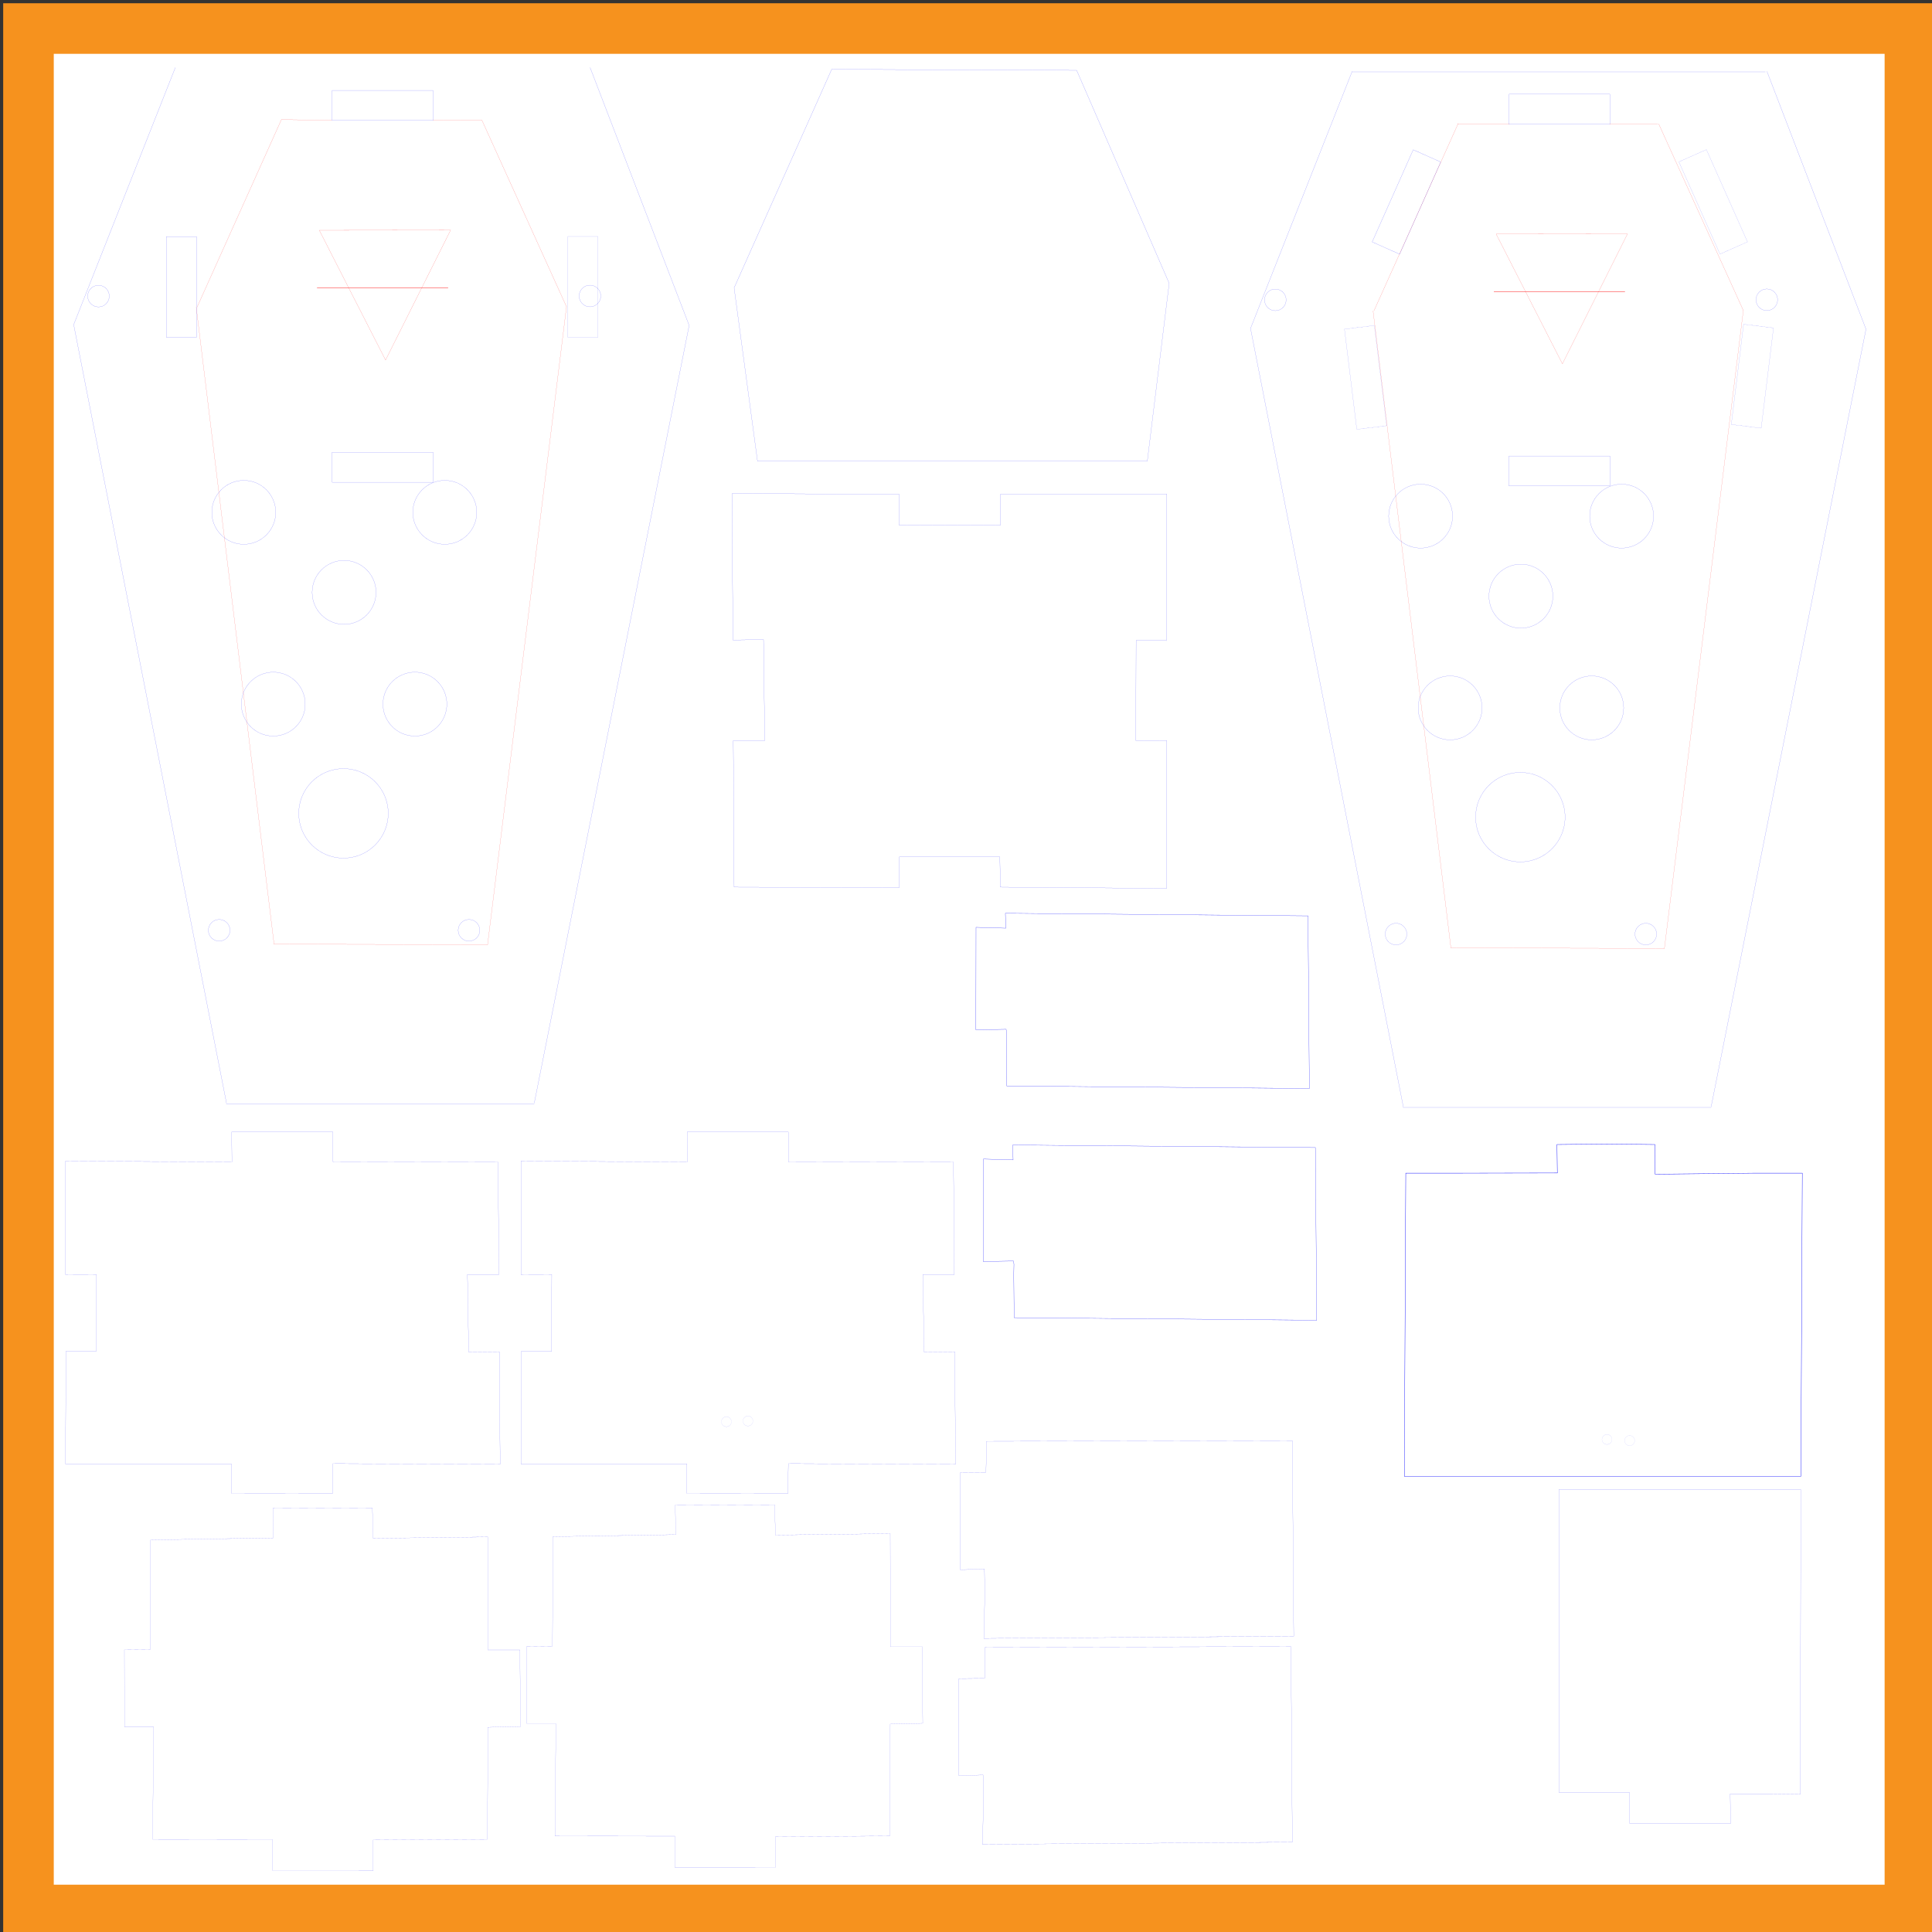 <?xml version="1.0" encoding="UTF-8" standalone="no"?>
<!-- Created with Inkscape (http://www.inkscape.org/) -->

<svg
   xmlns:dc="http://purl.org/dc/elements/1.1/"
   xmlns:cc="http://creativecommons.org/ns#"
   xmlns:rdf="http://www.w3.org/1999/02/22-rdf-syntax-ns#"
   xmlns:svg="http://www.w3.org/2000/svg"
   xmlns="http://www.w3.org/2000/svg"
   xmlns:sodipodi="http://sodipodi.sourceforge.net/DTD/sodipodi-0.dtd"
   xmlns:inkscape="http://www.inkscape.org/namespaces/inkscape"
   version="1.1"
   width="541.417pt"
   height="541.416pt"
   viewBox="0 0 541.417 541.416"
   id="svg2242"
   xml:space="preserve"
   inkscape:version="0.48.3.1 r9886"
   sodipodi:docname="vampire-brd_panel_stripped_forform.svg"><rect x="0" y="0" width="541.417" height="541.416" fill="#333333" stroke="none"/><sodipodi:namedview
   pagecolor="#ffffff"
   bordercolor="#666666"
   borderopacity="1"
   objecttolerance="10"
   gridtolerance="10"
   guidetolerance="10"
   inkscape:pageopacity="0"
   inkscape:pageshadow="2"
   inkscape:window-width="1398"
   inkscape:window-height="1029"
   id="namedview3377"
   showgrid="true"
   showguides="true"
   inkscape:guide-bbox="true"
   inkscape:zoom="1.3853655"
   inkscape:cx="98.923423"
   inkscape:cy="441.29202"
   inkscape:window-x="0"
   inkscape:window-y="19"
   inkscape:window-maximized="1"
   inkscape:current-layer="svg2242"
   inkscape:document-units="mm"
   inkscape:snap-grids="false"><inkscape:grid
     type="xygrid"
     id="grid3379"
     units="mm"
     empspacing="5"
     dotted="true"
     visible="true"
     enabled="true"
     snapvisiblegridlinesonly="true" /><sodipodi:guide
     orientation="0,1"
     position="283.465,620.079"
     id="guide3123" /><sodipodi:guide
     orientation="0,1"
     position="124.016,230.315"
     id="guide3133" /></sodipodi:namedview><defs
   id="defs2284">
		
		
		
		
		
		
		
	
		
		
		
		
		
		
		
		
		
		
		
		
	
			
			
			
			
			
		
			
			
			
			
			
			
		
			
			
			
			
			
		
			
			
			
			
			
			
			
			
			
			
		
		
		
		
		
		
		
		
	
		
		
		
		
		
		
		
		
		
		
		
		
	
			
			
			
			
			
		
			
			
			
			
			
			
		
			
			
			
			
			
		
			
			
			
			
			
			
			
			
			
			
		
		
		
		
		
		
		
		
	
		
		
		
		
		
		
		
	
		
		
		
		
		
		
		
		
		
		
		
		
	
			
			
			
			
			
		
			
			
			
			
			
			
		
			
			
			
			
			
		
			
			
			
			
			
			
			
			
			
			
		
		
		
		
		
		
		
		
	
		
		
		
		
		
		
		
		
		
		
		
		
	
			
			
			
			
			
		
			
			
			
			
			
			
		
			
			
			
			
			
		
			
			
			
			
			
			
			
			
			
			
		
		
		
		
		
		
		
		
	
		
		
		
		
		
		
		
		
		
		
		
		
	
			
			
			
			
			
		
			
			
			
			
			
			
		
			
			
			
			
			
		
			
			
			
			
			
			
			
			
			
			
		
		
		
		
		
		
		
		
	
		
		
		
		
		
		
		
		
		
		
		
		
	
			
			
			
			
			
		
			
			
			
			
			
			
		
			
			
			
			
			
		
			
			
			
			
			
			
			
			
			
			
		
		
		
		
		
		
		
		
	
		
		
		
		
		
		
		
		
		
		
		
		
	
			
			
			
			
			
		
			
			
			
			
			
			
		
			
			
			
			
			
		
			
			
			
			
			
			
			
			
			
			
		
		
		
		
		
		
		
		
	
		
		
		
		
		
		
		
	
		
		
		
		
		
		
		
		
		
		
		
		
	
			
			
			
			
			
		
			
			
			
			
			
			
		
			
			
			
			
			
		
			
			
			
			
			
			
			
			
			
			
		</defs>
	<rect
   width="541.417"
   height="541.417"
   x="0.895"
   y="0.913"
   id="rect21823"
   style="fill:#f6921e" /><rect
   width="513.071"
   height="513.072"
   x="15.068"
   y="15.086"
   id="rect21825"
   style="fill:#ffffff" /><g
   id="layer9-1"
   transform="translate(0.78,0.46)" />
<path
   style="fill:none;stroke:#ff0000;stroke-width:0.028;stroke-linecap:round;stroke-linejoin:round;stroke-miterlimit:4;stroke-opacity:1;stroke-dasharray:none"
   id="path5608"
   d="m 158.746,86.005 -22.104,178.704"
   inkscape:connector-curvature="0" /><path
   style="fill:none;stroke:#ff0000;stroke-width:0.028;stroke-linecap:round;stroke-linejoin:round;stroke-miterlimit:4;stroke-opacity:1;stroke-dasharray:none"
   id="path5612"
   d="m 158.782,86.005 -23.76,-52.38"
   inkscape:connector-curvature="0" /><path
   style="fill:none;stroke:#ff0000;stroke-width:0.028;stroke-linecap:round;stroke-linejoin:round;stroke-miterlimit:4;stroke-opacity:1;stroke-dasharray:none"
   id="path5614"
   d="m 54.994,86.077 21.816,178.56"
   inkscape:connector-curvature="0" /><path
   style="fill:none;stroke:#ff0000;stroke-width:0.028;stroke-linecap:round;stroke-linejoin:round;stroke-miterlimit:4;stroke-opacity:1;stroke-dasharray:none"
   id="path5616"
   d="m 55.21,86.113 23.652,-52.596"
   inkscape:connector-curvature="0" /><path
   style="fill:none;stroke:#0000ff;stroke-width:0.028;stroke-linecap:round;stroke-linejoin:round;stroke-miterlimit:4;stroke-opacity:1;stroke-dasharray:none"
   id="path5632"
   d="m 63.382,309.277 86.328,0"
   inkscape:connector-curvature="0" /><path
   style="fill:none;stroke:#ff0000;stroke-width:0.028;stroke-linecap:round;stroke-linejoin:round;stroke-miterlimit:4;stroke-opacity:1;stroke-dasharray:none"
   id="path6238"
   d="m 136.714,264.709 -59.94,-0.108"
   inkscape:connector-curvature="0" /><path
   style="fill:none;stroke:#0000ff;stroke-width:0.028;stroke-linecap:round;stroke-linejoin:round;stroke-miterlimit:4;stroke-opacity:1;stroke-dasharray:none"
   id="path6496"
   d="M 49.138,18.928 20.65,90.973"
   inkscape:connector-curvature="0"
   sodipodi:nodetypes="cc" /><path
   style="fill:none;stroke:#0000ff;stroke-width:0.028;stroke-linecap:round;stroke-linejoin:round;stroke-miterlimit:4;stroke-opacity:1;stroke-dasharray:none"
   id="path6498"
   d="M 20.65,90.973 63.473,309.156"
   inkscape:connector-curvature="0"
   sodipodi:nodetypes="cc" /><path
   style="fill:none;stroke:#0000ff;stroke-width:0.028;stroke-linecap:round;stroke-linejoin:round;stroke-miterlimit:4;stroke-opacity:1;stroke-dasharray:none"
   id="path6502"
   d="M 193.126,91.189 165.366,18.928"
   inkscape:connector-curvature="0"
   sodipodi:nodetypes="cc" /><path
   style="fill:none;stroke:#0000ff;stroke-width:0.028;stroke-linecap:round;stroke-linejoin:round;stroke-miterlimit:4;stroke-opacity:1;stroke-dasharray:none"
   id="path6510"
   d="M 149.721,309.143 193.126,91.189"
   inkscape:connector-curvature="0"
   sodipodi:nodetypes="cc" /><ellipse
   style="fill:none;stroke:#0000ff;stroke-width:3.937;stroke-linecap:round;stroke-linejoin:round;stroke-miterlimit:4;stroke-opacity:1;stroke-dasharray:none"
   id="ellipse6520"
   ry="433"
   rx="433"
   cy="63189"
   cx="56063"
   sodipodi:cx="56063"
   sodipodi:cy="63189"
   sodipodi:rx="433"
   sodipodi:ry="433"
   d="m 56496,63189 c 0,239.139 -193.861,433 -433,433 -239.139,0 -433,-193.861 -433,-433 0,-239.139 193.861,-433 433,-433 239.139,0 433,193.861 433,433 z"
   transform="matrix(0.007,0,0,0.007,-261.014,-181.619)" /><ellipse
   style="fill:none;stroke:#0000ff;stroke-width:3.937;stroke-linecap:round;stroke-linejoin:round;stroke-miterlimit:4;stroke-opacity:1;stroke-dasharray:none"
   id="ellipse6616"
   ry="433"
   rx="433"
   cy="63189"
   cx="46063"
   sodipodi:cx="46063"
   sodipodi:cy="63189"
   sodipodi:rx="433"
   sodipodi:ry="433"
   d="m 46496,63189 c 0,239.139 -193.861,433 -433,433 -239.139,0 -433,-193.861 -433,-433 0,-239.139 193.861,-433 433,-433 239.139,0 433,193.861 433,433 z"
   transform="matrix(0.007,0,0,0.007,-261.014,-181.619)" /><ellipse
   style="fill:none;stroke:#0000ff;stroke-width:3.937;stroke-linecap:round;stroke-linejoin:round;stroke-miterlimit:4;stroke-opacity:1;stroke-dasharray:none"
   id="ellipse6712"
   ry="433"
   rx="433"
   cy="37800"
   cx="41230"
   sodipodi:cx="41230"
   sodipodi:cy="37800"
   sodipodi:rx="433"
   sodipodi:ry="433"
   d="m 41663,37800 c 0,239.139 -193.861,433 -433,433 -239.139,0 -433,-193.861 -433,-433 0,-239.139 193.861,-433 433,-433 239.139,0 433,193.861 433,433 z"
   transform="matrix(0.007,0,0,0.007,-261.014,-181.619)" /><ellipse
   style="fill:none;stroke:#0000ff;stroke-width:3.937;stroke-linecap:round;stroke-linejoin:round;stroke-miterlimit:4;stroke-opacity:1;stroke-dasharray:none"
   id="ellipse6808"
   ry="433"
   rx="433"
   cy="37795"
   cx="60906"
   sodipodi:cx="60906"
   sodipodi:cy="37795"
   sodipodi:rx="433"
   sodipodi:ry="433"
   d="m 61339,37795 c 0,239.139 -193.861,433 -433,433 -239.139,0 -433,-193.861 -433,-433 0,-239.139 193.861,-433 433,-433 239.139,0 433,193.861 433,433 z"
   transform="matrix(0.007,0,0,0.007,-261.014,-181.619)" /><ellipse
   style="fill:none;stroke:#0000ff;stroke-width:3.937;stroke-linecap:round;stroke-linejoin:round;stroke-miterlimit:4;stroke-opacity:1;stroke-dasharray:none"
   id="ellipse6822"
   ry="1279"
   rx="1279"
   cy="46457"
   cx="47047"
   sodipodi:cx="47047"
   sodipodi:cy="46457"
   sodipodi:rx="1279"
   sodipodi:ry="1279"
   d="m 48326,46457 c 0,706.372 -572.628,1279 -1279,1279 -706.372,0 -1279,-572.628 -1279,-1279 0,-706.372 572.628,-1279 1279,-1279 706.372,0 1279,572.628 1279,1279 z"
   transform="matrix(0.007,0,0,0.007,-261.014,-181.619)" /><ellipse
   style="fill:none;stroke:#0000ff;stroke-width:3.937;stroke-linecap:round;stroke-linejoin:round;stroke-miterlimit:4;stroke-opacity:1;stroke-dasharray:none"
   id="ellipse6836"
   ry="1279"
   rx="1279"
   cy="46457"
   cx="55094"
   sodipodi:cx="55094"
   sodipodi:cy="46457"
   sodipodi:rx="1279"
   sodipodi:ry="1279"
   d="m 56373,46457 c 0,706.372 -572.628,1279 -1279,1279 -706.372,0 -1279,-572.628 -1279,-1279 0,-706.372 572.628,-1279 1279,-1279 706.372,0 1279,572.628 1279,1279 z"
   transform="matrix(0.007,0,0,0.007,-261.014,-181.619)" /><ellipse
   style="fill:none;stroke:#0000ff;stroke-width:3.937;stroke-linecap:round;stroke-linejoin:round;stroke-miterlimit:4;stroke-opacity:1;stroke-dasharray:none"
   id="ellipse6850"
   ry="1279"
   rx="1279"
   cy="49661"
   cx="51063"
   sodipodi:cx="51063"
   sodipodi:cy="49661"
   sodipodi:rx="1279"
   sodipodi:ry="1279"
   d="m 52342,49661 c 0,706.372 -572.628,1279 -1279,1279 -706.372,0 -1279,-572.628 -1279,-1279 0,-706.372 572.628,-1279 1279,-1279 706.372,0 1279,572.628 1279,1279 z"
   transform="matrix(0.007,0,0,0.007,-261.014,-181.619)" /><ellipse
   style="fill:none;stroke:#0000ff;stroke-width:3.937;stroke-linecap:round;stroke-linejoin:round;stroke-miterlimit:4;stroke-opacity:1;stroke-dasharray:none"
   id="ellipse6864"
   ry="1279"
   rx="1279"
   cy="54134"
   cx="48228"
   sodipodi:cx="48228"
   sodipodi:cy="54134"
   sodipodi:rx="1279"
   sodipodi:ry="1279"
   d="m 49507,54134 c 0,706.372 -572.628,1279 -1279,1279 -706.372,0 -1279,-572.628 -1279,-1279 0,-706.372 572.628,-1279 1279,-1279 706.372,0 1279,572.628 1279,1279 z"
   transform="matrix(0.007,0,0,0.007,-261.014,-181.619)" /><ellipse
   style="fill:none;stroke:#0000ff;stroke-width:3.937;stroke-linecap:round;stroke-linejoin:round;stroke-miterlimit:4;stroke-opacity:1;stroke-dasharray:none"
   id="ellipse6878"
   ry="1279"
   rx="1279"
   cy="54134"
   cx="53898"
   sodipodi:cx="53898"
   sodipodi:cy="54134"
   sodipodi:rx="1279"
   sodipodi:ry="1279"
   d="m 55177,54134 c 0,706.372 -572.628,1279 -1279,1279 -706.372,0 -1279,-572.628 -1279,-1279 0,-706.372 572.628,-1279 1279,-1279 706.372,0 1279,572.628 1279,1279 z"
   transform="matrix(0.007,0,0,0.007,-261.014,-181.619)" /><ellipse
   style="fill:none;stroke:#0000ff;stroke-width:3.937;stroke-linecap:round;stroke-linejoin:round;stroke-miterlimit:4;stroke-opacity:1;stroke-dasharray:none"
   id="ellipse6892"
   ry="1791"
   rx="1791"
   cy="58508"
   cx="51039"
   sodipodi:cx="51039"
   sodipodi:cy="58508"
   sodipodi:rx="1791"
   sodipodi:ry="1791"
   d="m 52830,58508 c 0,989.142 -801.858,1791 -1791,1791 -989.142,0 -1791,-801.858 -1791,-1791 0,-989.142 801.858,-1791 1791,-1791 989.142,0 1791,801.858 1791,1791 z"
   transform="matrix(0.007,0,0,0.007,-261.014,-181.619)" /><g
   id="g3893"
   style="fill:none;stroke:#ff0000;stroke-width:0.028;stroke-miterlimit:4;stroke-opacity:1;stroke-dasharray:none"
   transform="translate(19.339,-79.101)"><g
     id="g3447"
     style="fill:none;stroke:#ff0000;stroke-width:0.028;stroke-miterlimit:4;stroke-opacity:1;stroke-dasharray:none"><path
       sodipodi:type="star"
       style="fill:none;stroke:#ff0000;stroke-width:0.026;stroke-miterlimit:4;stroke-opacity:1;stroke-dasharray:none"
       id="path3887"
       sodipodi:sides="3"
       sodipodi:cx="88.58268"
       sodipodi:cy="38.974743"
       sodipodi:r1="20.641151"
       sodipodi:r2="10.320391"
       sodipodi:arg1="0.53882658"
       sodipodi:arg2="1.5847985"
       inkscape:flatsided="false"
       inkscape:rounded="0"
       inkscape:randomized="0"
       d="m 106.299,49.566 -17.861,-0.272 -17.886,-0.272 9.166,-15.332 9.179,-15.354 8.695,15.604 z"
       transform="matrix(-1.029,0.019,-0.021,-1.175,180.57,199.859)"
       inkscape:transform-center-x="0.075244755"
       inkscape:transform-center-y="7.5719767" /></g></g><g
   id="g3897"
   transform="matrix(1,0,0,-12.303,19.339,2039.283)"
   style="stroke:#ff0000;stroke-width:0.008;stroke-miterlimit:4;stroke-opacity:1;stroke-dasharray:none;fill:none"><g
     id="g3450"
     style="stroke:#ff0000;stroke-width:0.008;stroke-miterlimit:4;stroke-opacity:1;stroke-dasharray:none;fill:none"><path
       style="fill:none;stroke:#ff0000;stroke-width:0.008;stroke-linecap:butt;stroke-linejoin:miter;stroke-miterlimit:4;stroke-opacity:1;stroke-dasharray:none"
       d="m 69.499,159.196 36.747,0"
       id="path4793"
       inkscape:connector-curvature="0" /></g></g><rect
   style="fill:none;stroke:#0000ff;stroke-width:0.028;stroke-miterlimit:4;stroke-opacity:1;stroke-dasharray:none"
   id="rect11653"
   width="28.264"
   height="8.422"
   x="93.09"
   y="25.344" /><rect
   style="fill:none;stroke:#0000ff;stroke-width:0.028;stroke-miterlimit:4;stroke-opacity:1;stroke-dasharray:none"
   id="rect11655"
   width="28.267"
   height="8.422"
   x="93.09"
   y="126.725" /><rect
   style="fill:none;stroke:#0000ff;stroke-width:0.028;stroke-miterlimit:4;stroke-opacity:1;stroke-dasharray:none"
   id="rect11657"
   width="8.425"
   height="28.264"
   x="46.633"
   y="66.291" /><rect
   style="fill:none;stroke:#0000ff;stroke-width:0.018;stroke-miterlimit:4;stroke-opacity:1;stroke-dasharray:none"
   id="rect11659"
   width="8.433"
   height="28.286"
   x="159.126"
   y="66.269" /><path
   style="fill:none;stroke:#ff0000;stroke-width:0.035;stroke-linecap:butt;stroke-linejoin:miter;stroke-opacity:1;stroke-miterlimit:4;stroke-dasharray:none"
   d="m 98.531,41.904 17.738,0.205 0,0"
   id="path4699"
   inkscape:connector-curvature="0"
   transform="matrix(0.8,0,0,0.8,0,-1.1718743e-5)" /><path
   style="fill:none;stroke:#ff0000;stroke-width:0.035;stroke-linecap:butt;stroke-linejoin:miter;stroke-opacity:1;stroke-miterlimit:4;stroke-dasharray:none"
   d="m 168.764,42.109 -17.071,0.051"
   id="path5211"
   inkscape:connector-curvature="0"
   transform="matrix(0.8,0,0,0.8,0,-1.1718743e-5)" /><path
   style="fill:none;stroke:#0000ff;stroke-width:0.028;stroke-linecap:butt;stroke-linejoin:miter;stroke-miterlimit:4;stroke-opacity:1;stroke-dasharray:none"
   d="m 326.952,248.956 -46.632,-0.348 -0.116,-8.468 -28.188,0 0,8.584 -46.284,-0.116 -0.232,-41.064 8.816,0 -0.348,-28.304 -8.584,0.116 -0.232,-41.064 46.864,0.232 0,8.7 28.42,-0.116 0,-8.7 46.516,0 -0.116,41.18 0,-0.116 -8.468,0 -0.058,28.072 8.642,-0.029 z"
   id="path3716"
   inkscape:connector-curvature="0" />

<path
   sodipodi:nodetypes="cccccccccccccccccccccc"
   style="fill:none;stroke:#0000ff;stroke-width:0.025;stroke-linecap:butt;stroke-linejoin:miter;stroke-miterlimit:4;stroke-opacity:1;stroke-dasharray:none"
   d="m 18.36,325.37 46.632,0.267 -0.058,-8.405 28.362,0 0,8.316 46.284,0.089 0.232,31.527 -8.816,0 0.348,21.73 8.584,-0.089 0.232,31.527 -46.864,-0.178 -0.116,8.4 -28.304,-0.027 0,-8.284 -46.516,0 0.116,-31.616 0,0.089 8.468,0 0.058,-21.552 -8.642,0.022 z"
   id="path3716-1"
   inkscape:connector-curvature="0" /><path
   sodipodi:nodetypes="cccccccccccccccccccccc"
   style="fill:none;stroke:#0000ff;stroke-width:0.025;stroke-linecap:butt;stroke-linejoin:miter;stroke-miterlimit:4;stroke-opacity:1;stroke-dasharray:none"
   d="m 145.985,325.37 46.632,0.267 -0.058,-8.405 28.362,0 0,8.316 46.284,0.089 0.232,31.527 -8.816,0 0.348,21.73 8.584,-0.089 0.232,31.527 -46.864,-0.178 -0.116,8.4 -28.304,-0.027 0,-8.284 -46.516,0 0.116,-31.616 0,0.089 8.468,0 0.058,-21.552 -8.642,0.022 z"
   id="path3716-1-0"
   inkscape:connector-curvature="0" />

<path
   sodipodi:nodetypes="cccccccccccccccccccccc"
   style="fill:none;stroke:#0000ff;stroke-width:0.022;stroke-linecap:butt;stroke-linejoin:miter;stroke-miterlimit:4;stroke-opacity:1;stroke-dasharray:none"
   d="m 136.595,515.434 -32.031,0.19 0.03,8.594 -28.223,-0.005 0.016,-8.731 -33.599,-0.03 0.248,-31.527 -8.144,0 -0.027,-21.588 7.216,-0.053 0.126,-30.744 34.405,-0.564 -0.117,-8.312 27.858,-0.086 0.201,8.51 32.183,-0.386 0.051,31.758 0,-0.089 8.918,0 0.14,21.481 -9.109,0.191 z"
   id="path3716-1-0-0-7"
   inkscape:connector-curvature="0" />
<path
   style="fill:none;stroke:#ff0000;stroke-width:0.028;stroke-linecap:round;stroke-linejoin:round;stroke-miterlimit:4;stroke-opacity:1;stroke-dasharray:none"
   id="path5608-2"
   d="m 488.539,87.064 -22.104,178.704"
   inkscape:connector-curvature="0" /><path
   style="fill:none;stroke:#ff0000;stroke-width:0.028;stroke-linecap:round;stroke-linejoin:round;stroke-miterlimit:4;stroke-opacity:1;stroke-dasharray:none"
   id="path5612-4"
   d="m 488.575,87.064 -23.76,-52.38"
   inkscape:connector-curvature="0" /><path
   style="fill:none;stroke:#ff0000;stroke-width:0.028;stroke-linecap:round;stroke-linejoin:round;stroke-miterlimit:4;stroke-opacity:1;stroke-dasharray:none"
   id="path5614-8"
   d="m 384.787,87.136 21.816,178.56"
   inkscape:connector-curvature="0" /><path
   style="fill:none;stroke:#ff0000;stroke-width:0.028;stroke-linecap:round;stroke-linejoin:round;stroke-miterlimit:4;stroke-opacity:1;stroke-dasharray:none"
   id="path5616-7"
   d="m 385.003,87.172 23.652,-52.596"
   inkscape:connector-curvature="0" /><path
   style="fill:none;stroke:#0000ff;stroke-width:0.028;stroke-linecap:round;stroke-linejoin:round;stroke-miterlimit:4;stroke-opacity:1;stroke-dasharray:none"
   id="path5630-3"
   d="m 378.919,20.14 115.812,0"
   inkscape:connector-curvature="0" /><path
   style="fill:none;stroke:#0000ff;stroke-width:0.028;stroke-linecap:round;stroke-linejoin:round;stroke-miterlimit:4;stroke-opacity:1;stroke-dasharray:none"
   id="path5632-6"
   d="m 393.175,310.336 86.328,0"
   inkscape:connector-curvature="0" /><path
   style="fill:none;stroke:#ff0000;stroke-width:0.028;stroke-linecap:round;stroke-linejoin:round;stroke-miterlimit:4;stroke-opacity:1;stroke-dasharray:none"
   id="path6238-6"
   d="m 466.507,265.768 -59.94,-0.108"
   inkscape:connector-curvature="0" /><path
   style="fill:none;stroke:#0000ff;stroke-width:0.028;stroke-linecap:round;stroke-linejoin:round;stroke-miterlimit:4;stroke-opacity:1;stroke-dasharray:none"
   id="path6496-8"
   d="M 378.932,19.987 350.443,92.032"
   inkscape:connector-curvature="0"
   sodipodi:nodetypes="cc" /><path
   style="fill:none;stroke:#0000ff;stroke-width:0.028;stroke-linecap:round;stroke-linejoin:round;stroke-miterlimit:4;stroke-opacity:1;stroke-dasharray:none"
   id="path6498-0"
   d="M 350.443,92.032 393.267,310.215"
   inkscape:connector-curvature="0"
   sodipodi:nodetypes="cc" /><path
   style="fill:none;stroke:#0000ff;stroke-width:0.028;stroke-linecap:round;stroke-linejoin:round;stroke-miterlimit:4;stroke-opacity:1;stroke-dasharray:none"
   id="path6502-9"
   d="M 522.919,92.248 495.159,19.987"
   inkscape:connector-curvature="0"
   sodipodi:nodetypes="cc" /><path
   style="fill:none;stroke:#0000ff;stroke-width:0.028;stroke-linecap:round;stroke-linejoin:round;stroke-miterlimit:4;stroke-opacity:1;stroke-dasharray:none"
   id="path6510-5"
   d="M 479.515,310.201 522.919,92.248"
   inkscape:connector-curvature="0"
   sodipodi:nodetypes="cc" /><ellipse
   style="fill:none;stroke:#0000ff;stroke-width:3.937;stroke-linecap:round;stroke-linejoin:round;stroke-miterlimit:4;stroke-opacity:1;stroke-dasharray:none"
   id="ellipse6520-2"
   ry="433"
   rx="433"
   cy="63189"
   cx="56063"
   sodipodi:cx="56063"
   sodipodi:cy="63189"
   sodipodi:rx="433"
   sodipodi:ry="433"
   d="m 56496,63189 c 0,239.139 -193.861,433 -433,433 -239.139,0 -433,-193.861 -433,-433 0,-239.139 193.861,-433 433,-433 239.139,0 433,193.861 433,433 z"
   transform="matrix(0.007,0,0,0.007,68.779,-180.56)" /><ellipse
   style="fill:none;stroke:#0000ff;stroke-width:3.937;stroke-linecap:round;stroke-linejoin:round;stroke-miterlimit:4;stroke-opacity:1;stroke-dasharray:none"
   id="ellipse6616-1"
   ry="433"
   rx="433"
   cy="63189"
   cx="46063"
   sodipodi:cx="46063"
   sodipodi:cy="63189"
   sodipodi:rx="433"
   sodipodi:ry="433"
   d="m 46496,63189 c 0,239.139 -193.861,433 -433,433 -239.139,0 -433,-193.861 -433,-433 0,-239.139 193.861,-433 433,-433 239.139,0 433,193.861 433,433 z"
   transform="matrix(0.007,0,0,0.007,68.779,-180.56)" /><ellipse
   style="fill:none;stroke:#0000ff;stroke-width:3.937;stroke-linecap:round;stroke-linejoin:round;stroke-miterlimit:4;stroke-opacity:1;stroke-dasharray:none"
   id="ellipse6712-3"
   ry="433"
   rx="433"
   cy="37800"
   cx="41230"
   sodipodi:cx="41230"
   sodipodi:cy="37800"
   sodipodi:rx="433"
   sodipodi:ry="433"
   d="m 41663,37800 c 0,239.139 -193.861,433 -433,433 -239.139,0 -433,-193.861 -433,-433 0,-239.139 193.861,-433 433,-433 239.139,0 433,193.861 433,433 z"
   transform="matrix(0.007,0,0,0.007,68.779,-180.56)" /><ellipse
   style="fill:none;stroke:#0000ff;stroke-width:3.937;stroke-linecap:round;stroke-linejoin:round;stroke-miterlimit:4;stroke-opacity:1;stroke-dasharray:none"
   id="ellipse6808-5"
   ry="433"
   rx="433"
   cy="37795"
   cx="60906"
   sodipodi:cx="60906"
   sodipodi:cy="37795"
   sodipodi:rx="433"
   sodipodi:ry="433"
   d="m 61339,37795 c 0,239.139 -193.861,433 -433,433 -239.139,0 -433,-193.861 -433,-433 0,-239.139 193.861,-433 433,-433 239.139,0 433,193.861 433,433 z"
   transform="matrix(0.007,0,0,0.007,68.779,-180.56)" /><ellipse
   style="fill:none;stroke:#0000ff;stroke-width:3.937;stroke-linecap:round;stroke-linejoin:round;stroke-miterlimit:4;stroke-opacity:1;stroke-dasharray:none"
   id="ellipse6822-9"
   ry="1279"
   rx="1279"
   cy="46457"
   cx="47047"
   sodipodi:cx="47047"
   sodipodi:cy="46457"
   sodipodi:rx="1279"
   sodipodi:ry="1279"
   d="m 48326,46457 c 0,706.372 -572.628,1279 -1279,1279 -706.372,0 -1279,-572.628 -1279,-1279 0,-706.372 572.628,-1279 1279,-1279 706.372,0 1279,572.628 1279,1279 z"
   transform="matrix(0.007,0,0,0.007,68.779,-180.56)" /><ellipse
   style="fill:none;stroke:#0000ff;stroke-width:3.937;stroke-linecap:round;stroke-linejoin:round;stroke-miterlimit:4;stroke-opacity:1;stroke-dasharray:none"
   id="ellipse6836-3"
   ry="1279"
   rx="1279"
   cy="46457"
   cx="55094"
   sodipodi:cx="55094"
   sodipodi:cy="46457"
   sodipodi:rx="1279"
   sodipodi:ry="1279"
   d="m 56373,46457 c 0,706.372 -572.628,1279 -1279,1279 -706.372,0 -1279,-572.628 -1279,-1279 0,-706.372 572.628,-1279 1279,-1279 706.372,0 1279,572.628 1279,1279 z"
   transform="matrix(0.007,0,0,0.007,68.779,-180.56)" /><ellipse
   style="fill:none;stroke:#0000ff;stroke-width:3.937;stroke-linecap:round;stroke-linejoin:round;stroke-miterlimit:4;stroke-opacity:1;stroke-dasharray:none"
   id="ellipse6850-8"
   ry="1279"
   rx="1279"
   cy="49661"
   cx="51063"
   sodipodi:cx="51063"
   sodipodi:cy="49661"
   sodipodi:rx="1279"
   sodipodi:ry="1279"
   d="m 52342,49661 c 0,706.372 -572.628,1279 -1279,1279 -706.372,0 -1279,-572.628 -1279,-1279 0,-706.372 572.628,-1279 1279,-1279 706.372,0 1279,572.628 1279,1279 z"
   transform="matrix(0.007,0,0,0.007,68.779,-180.56)" /><ellipse
   style="fill:none;stroke:#0000ff;stroke-width:3.937;stroke-linecap:round;stroke-linejoin:round;stroke-miterlimit:4;stroke-opacity:1;stroke-dasharray:none"
   id="ellipse6864-0"
   ry="1279"
   rx="1279"
   cy="54134"
   cx="48228"
   sodipodi:cx="48228"
   sodipodi:cy="54134"
   sodipodi:rx="1279"
   sodipodi:ry="1279"
   d="m 49507,54134 c 0,706.372 -572.628,1279 -1279,1279 -706.372,0 -1279,-572.628 -1279,-1279 0,-706.372 572.628,-1279 1279,-1279 706.372,0 1279,572.628 1279,1279 z"
   transform="matrix(0.007,0,0,0.007,68.779,-180.56)" /><ellipse
   style="fill:none;stroke:#0000ff;stroke-width:3.937;stroke-linecap:round;stroke-linejoin:round;stroke-miterlimit:4;stroke-opacity:1;stroke-dasharray:none"
   id="ellipse6878-8"
   ry="1279"
   rx="1279"
   cy="54134"
   cx="53898"
   sodipodi:cx="53898"
   sodipodi:cy="54134"
   sodipodi:rx="1279"
   sodipodi:ry="1279"
   d="m 55177,54134 c 0,706.372 -572.628,1279 -1279,1279 -706.372,0 -1279,-572.628 -1279,-1279 0,-706.372 572.628,-1279 1279,-1279 706.372,0 1279,572.628 1279,1279 z"
   transform="matrix(0.007,0,0,0.007,68.779,-180.56)" /><ellipse
   style="fill:none;stroke:#0000ff;stroke-width:3.937;stroke-linecap:round;stroke-linejoin:round;stroke-miterlimit:4;stroke-opacity:1;stroke-dasharray:none"
   id="ellipse6892-9"
   ry="1791"
   rx="1791"
   cy="58508"
   cx="51039"
   sodipodi:cx="51039"
   sodipodi:cy="58508"
   sodipodi:rx="1791"
   sodipodi:ry="1791"
   d="m 52830,58508 c 0,989.142 -801.858,1791 -1791,1791 -989.142,0 -1791,-801.858 -1791,-1791 0,-989.142 801.858,-1791 1791,-1791 989.142,0 1791,801.858 1791,1791 z"
   transform="matrix(0.007,0,0,0.007,68.779,-180.56)" /><g
   style="stroke:#ff0000;stroke-width:0.028;stroke-miterlimit:4;stroke-opacity:1;stroke-dasharray:none;fill:none"
   id="g3447-1"
   transform="translate(349.133,-78.042)"><path
     inkscape:transform-center-y="7.5719767"
     inkscape:transform-center-x="0.075244755"
     transform="matrix(-1.029,0.019,-0.021,-1.175,180.57,199.859)"
     d="m 106.299,49.566 -17.861,-0.272 -17.886,-0.272 9.166,-15.332 9.179,-15.354 8.695,15.604 z"
     inkscape:randomized="0"
     inkscape:rounded="0"
     inkscape:flatsided="false"
     sodipodi:arg2="1.5847985"
     sodipodi:arg1="0.53882658"
     sodipodi:r2="10.320391"
     sodipodi:r1="20.641151"
     sodipodi:cy="38.974743"
     sodipodi:cx="88.58268"
     sodipodi:sides="3"
     id="path3887-0"
     style="fill:none;stroke:#ff0000;stroke-width:0.026;stroke-miterlimit:4;stroke-opacity:1;stroke-dasharray:none"
     sodipodi:type="star" /></g><g
   style="stroke:#ff0000;stroke-width:0.008;stroke-miterlimit:4;stroke-opacity:1;stroke-dasharray:none"
   id="g3450-8"
   transform="matrix(1,0,0,-12.303,349.133,2040.341)"><path
     inkscape:connector-curvature="0"
     id="path4793-0"
     d="m 69.499,159.196 36.747,0"
     style="fill:none;stroke:#ff0000;stroke-width:0.008;stroke-linecap:butt;stroke-linejoin:miter;stroke-miterlimit:4;stroke-opacity:1;stroke-dasharray:none" /></g><rect
   style="fill:none;stroke:#0000ff;stroke-width:0.028;stroke-miterlimit:4;stroke-opacity:1;stroke-dasharray:none"
   id="rect11653-5"
   width="28.264"
   height="8.422"
   x="422.883"
   y="26.402" /><rect
   style="fill:none;stroke:#0000ff;stroke-width:0.028;stroke-miterlimit:4;stroke-opacity:1;stroke-dasharray:none"
   id="rect11655-9"
   width="28.267"
   height="8.422"
   x="422.883"
   y="127.784" /><rect
   transform="matrix(0.914,0.407,-0.407,0.914,0,0)"
   style="fill:none;stroke:#0000ff;stroke-width:0.028;stroke-miterlimit:4;stroke-opacity:1;stroke-dasharray:none"
   id="rect11657-5"
   width="8.425"
   height="28.264"
   x="378.664"
   y="-122.698" /><rect
   transform="matrix(0.914,-0.407,0.407,0.914,0,0)"
   style="fill:none;stroke:#0000ff;stroke-width:0.018;stroke-miterlimit:4;stroke-opacity:1;stroke-dasharray:none"
   id="rect11659-3"
   width="8.433"
   height="28.286"
   x="411.138"
   y="232.696" /><rect
   transform="matrix(0.993,-0.122,0.122,0.993,0,0)"
   style="fill:none;stroke:#0000ff;stroke-width:0.018;stroke-miterlimit:4;stroke-opacity:1;stroke-dasharray:none"
   id="rect11659-3-3"
   width="8.433"
   height="28.286"
   x="362.544"
   y="137.426" /><rect
   style="fill:none;stroke:#0000ff;stroke-width:0.018;stroke-miterlimit:4;stroke-opacity:1;stroke-dasharray:none"
   id="rect11659-3-0"
   width="8.433"
   height="28.286"
   x="495.826"
   y="30.59"
   transform="matrix(0.993,0.122,-0.122,0.993,0,0)" /><path
   inkscape:connector-curvature="0"
   id="path6812"
   d="m 233.073,19.424 68.649,0.285 25.922,59.677 -6.124,49.849 -109.241,0 -6.552,-48.567 z"
   style="fill:none;stroke:#0000ff;stroke-width:0.028;stroke-linecap:butt;stroke-linejoin:miter;stroke-miterlimit:4;stroke-opacity:1;stroke-dasharray:none" />
<path
   style="fill:none;stroke:#ff0000;stroke-width:0.035;stroke-linecap:butt;stroke-linejoin:miter;stroke-opacity:1;stroke-miterlimit:4;stroke-dasharray:none"
   d="m 510.598,43.507 18.159,0 -0.356,0"
   id="path6136"
   inkscape:connector-curvature="0"
   transform="matrix(0.8,0,0,0.8,0,-1.1718743e-5)" /><path
   style="fill:none;stroke:#ff0000;stroke-width:0.035;stroke-linecap:butt;stroke-linejoin:miter;stroke-opacity:1;stroke-miterlimit:4;stroke-dasharray:none"
   d="m 563.83,43.329 16.913,0"
   id="path6138"
   inkscape:connector-curvature="0"
   transform="matrix(0.8,0,0,0.8,0,-1.1718743e-5)" /><path
   sodipodi:nodetypes="cccccccccccccccccccccc"
   style="fill:none;stroke:#0000ff;stroke-width:0.022;stroke-linecap:butt;stroke-linejoin:miter;stroke-miterlimit:4;stroke-opacity:1;stroke-dasharray:none"
   d="m 249.339,514.518 -32.031,0.19 0.03,8.594 -28.223,-0.005 0.016,-8.731 -33.599,-0.03 0.248,-31.527 -8.144,0 -0.027,-21.588 7.216,-0.053 0.126,-30.744 34.405,-0.564 -0.117,-8.312 27.858,-0.086 0.201,8.51 32.183,-0.386 0.051,31.758 0,-0.089 8.918,0 0.14,21.481 -9.109,0.191 z"
   id="path3716-1-0-0-7-7"
   inkscape:connector-curvature="0" /><path
   sodipodi:nodetypes="cccccccccccc"
   inkscape:connector-curvature="0"
   id="rect6824"
   d="m 393.95,328.772 13.89,0 28.584,-0.059 -0.108,-7.973 13.984,-0.142 13.47,0.142 0.069,8.317 27.344,-0.285 13.89,0 -0.403,84.939 -111.123,0 z"
   style="fill:none;stroke:#0000ff;stroke-width:0.091;stroke-miterlimit:4;stroke-opacity:1" /><path
   style="fill:none;stroke:#0000ff;stroke-width:0.025;stroke-miterlimit:4;stroke-opacity:1"
   d="m 436.842,417.421 67.798,0 -0.101,85.36 -8.173,-0.101 -11.496,0 0.086,8.359 -14.517,0 -13.712,0 -0.116,-8.762 -11.295,0 -8.475,0 z"
   id="rect6935"
   inkscape:connector-curvature="0"
   sodipodi:nodetypes="cccccccccccc" />
<path
   style="fill:none;stroke:#0000ff;stroke-width:0.026;stroke-miterlimit:4;stroke-opacity:1"
   d="m 276.075,461.615 85.698,-0.166 0.389,54.786 -86.857,0.614 c 0.259,-6.54 0.299,-13.885 0.193,-19.429 l -6.78,0.18 0.01,-27.19 7.19,-0.063 z"
   id="rect6945"
   inkscape:connector-curvature="0"
   sodipodi:nodetypes="ccccccccc" /><path
   style="fill:none;stroke:#0000ff;stroke-width:0.026;stroke-miterlimit:4;stroke-opacity:1"
   d="m 276.464,403.906 85.698,-0.166 0.389,54.786 -86.857,0.614 c 0.259,-6.54 0.299,-13.885 0.193,-19.429 l -6.78,0.18 0.01,-27.19 7.19,-0.063 z"
   id="rect6945-5"
   inkscape:connector-curvature="0"
   sodipodi:nodetypes="ccccccccc" /><path
   style="fill:none;stroke:#0000ff;stroke-width:0.057;stroke-miterlimit:4;stroke-opacity:1"
   d="m 281.747,255.935 84.805,0.718 0.383,48.388 -84.805,-0.718 -0.048,-6.049 -0.048,-6.049 0.051,-2.904 -0.13,-0.873 -8.47,0.151 0.037,-28.731 8.33,0.241 z"
   id="rect6966"
   inkscape:connector-curvature="0"
   sodipodi:nodetypes="cccccccccccc" /><path
   style="fill:none;stroke:#0000ff;stroke-width:0.057;stroke-miterlimit:4;stroke-opacity:1"
   d="m 283.811,320.873 84.805,0.718 0.383,48.388 -84.805,-0.718 -0.048,-6.049 -0.048,-6.049 0.051,-2.904 -0.13,-0.873 -8.47,0.151 0.037,-28.731 8.33,0.241 z"
   id="rect6966-9"
   inkscape:connector-curvature="0"
   sodipodi:nodetypes="cccccccccccc" /><path
   sodipodi:type="arc"
   style="fill:none;stroke:#0000ff;stroke-width:0.035;stroke-miterlimit:4;stroke-opacity:1;stroke-dasharray:none"
   id="path3408"
   sodipodi:cx="509.61005"
   sodipodi:cy="458.82941"
   sodipodi:rx="4.7916017"
   sodipodi:ry="4.6370339"
   d="m 514.402,458.829 a 4.792,4.637 0 1 1 -9.583,0 4.792,4.637 0 1 1 9.583,0 z"
   transform="matrix(0.292,0,0,0.301,307.879,265.606)" /><path
   sodipodi:type="arc"
   style="fill:none;stroke:#0000ff;stroke-width:0.035;stroke-miterlimit:4;stroke-opacity:1;stroke-dasharray:none"
   id="path3410"
   sodipodi:cx="525.06683"
   sodipodi:cy="458.67487"
   sodipodi:rx="5.409873"
   sodipodi:ry="3.5550594"
   d="m 530.477,458.675 a 5.41,3.555 0 1 1 -10.82,0 5.41,3.555 0 1 1 10.82,0 z"
   transform="matrix(0.259,0,0,0.391,314.348,224.046)" /><path
   sodipodi:type="arc"
   style="fill:none;stroke:#0000ff;stroke-width:0.035;stroke-miterlimit:4;stroke-opacity:1;stroke-dasharray:none"
   id="path3410-6"
   sodipodi:cx="525.06683"
   sodipodi:cy="458.67487"
   sodipodi:rx="5.409873"
   sodipodi:ry="3.5550594"
   d="m 530.477,458.675 a 5.41,3.555 0 1 1 -10.82,0 5.41,3.555 0 1 1 10.82,0 z"
   transform="matrix(0.259,0,0,0.391,67.579,219.072)" /><path
   sodipodi:type="arc"
   style="fill:none;stroke:#0000ff;stroke-width:0.035;stroke-miterlimit:4;stroke-opacity:1;stroke-dasharray:none"
   id="path3410-6-1"
   sodipodi:cx="525.06683"
   sodipodi:cy="458.67487"
   sodipodi:rx="5.409873"
   sodipodi:ry="3.5550594"
   d="m 530.477,458.675 a 5.41,3.555 0 1 1 -10.82,0 5.41,3.555 0 1 1 10.82,0 z"
   transform="matrix(0.259,0,0,0.391,73.614,218.875)" /></svg>
